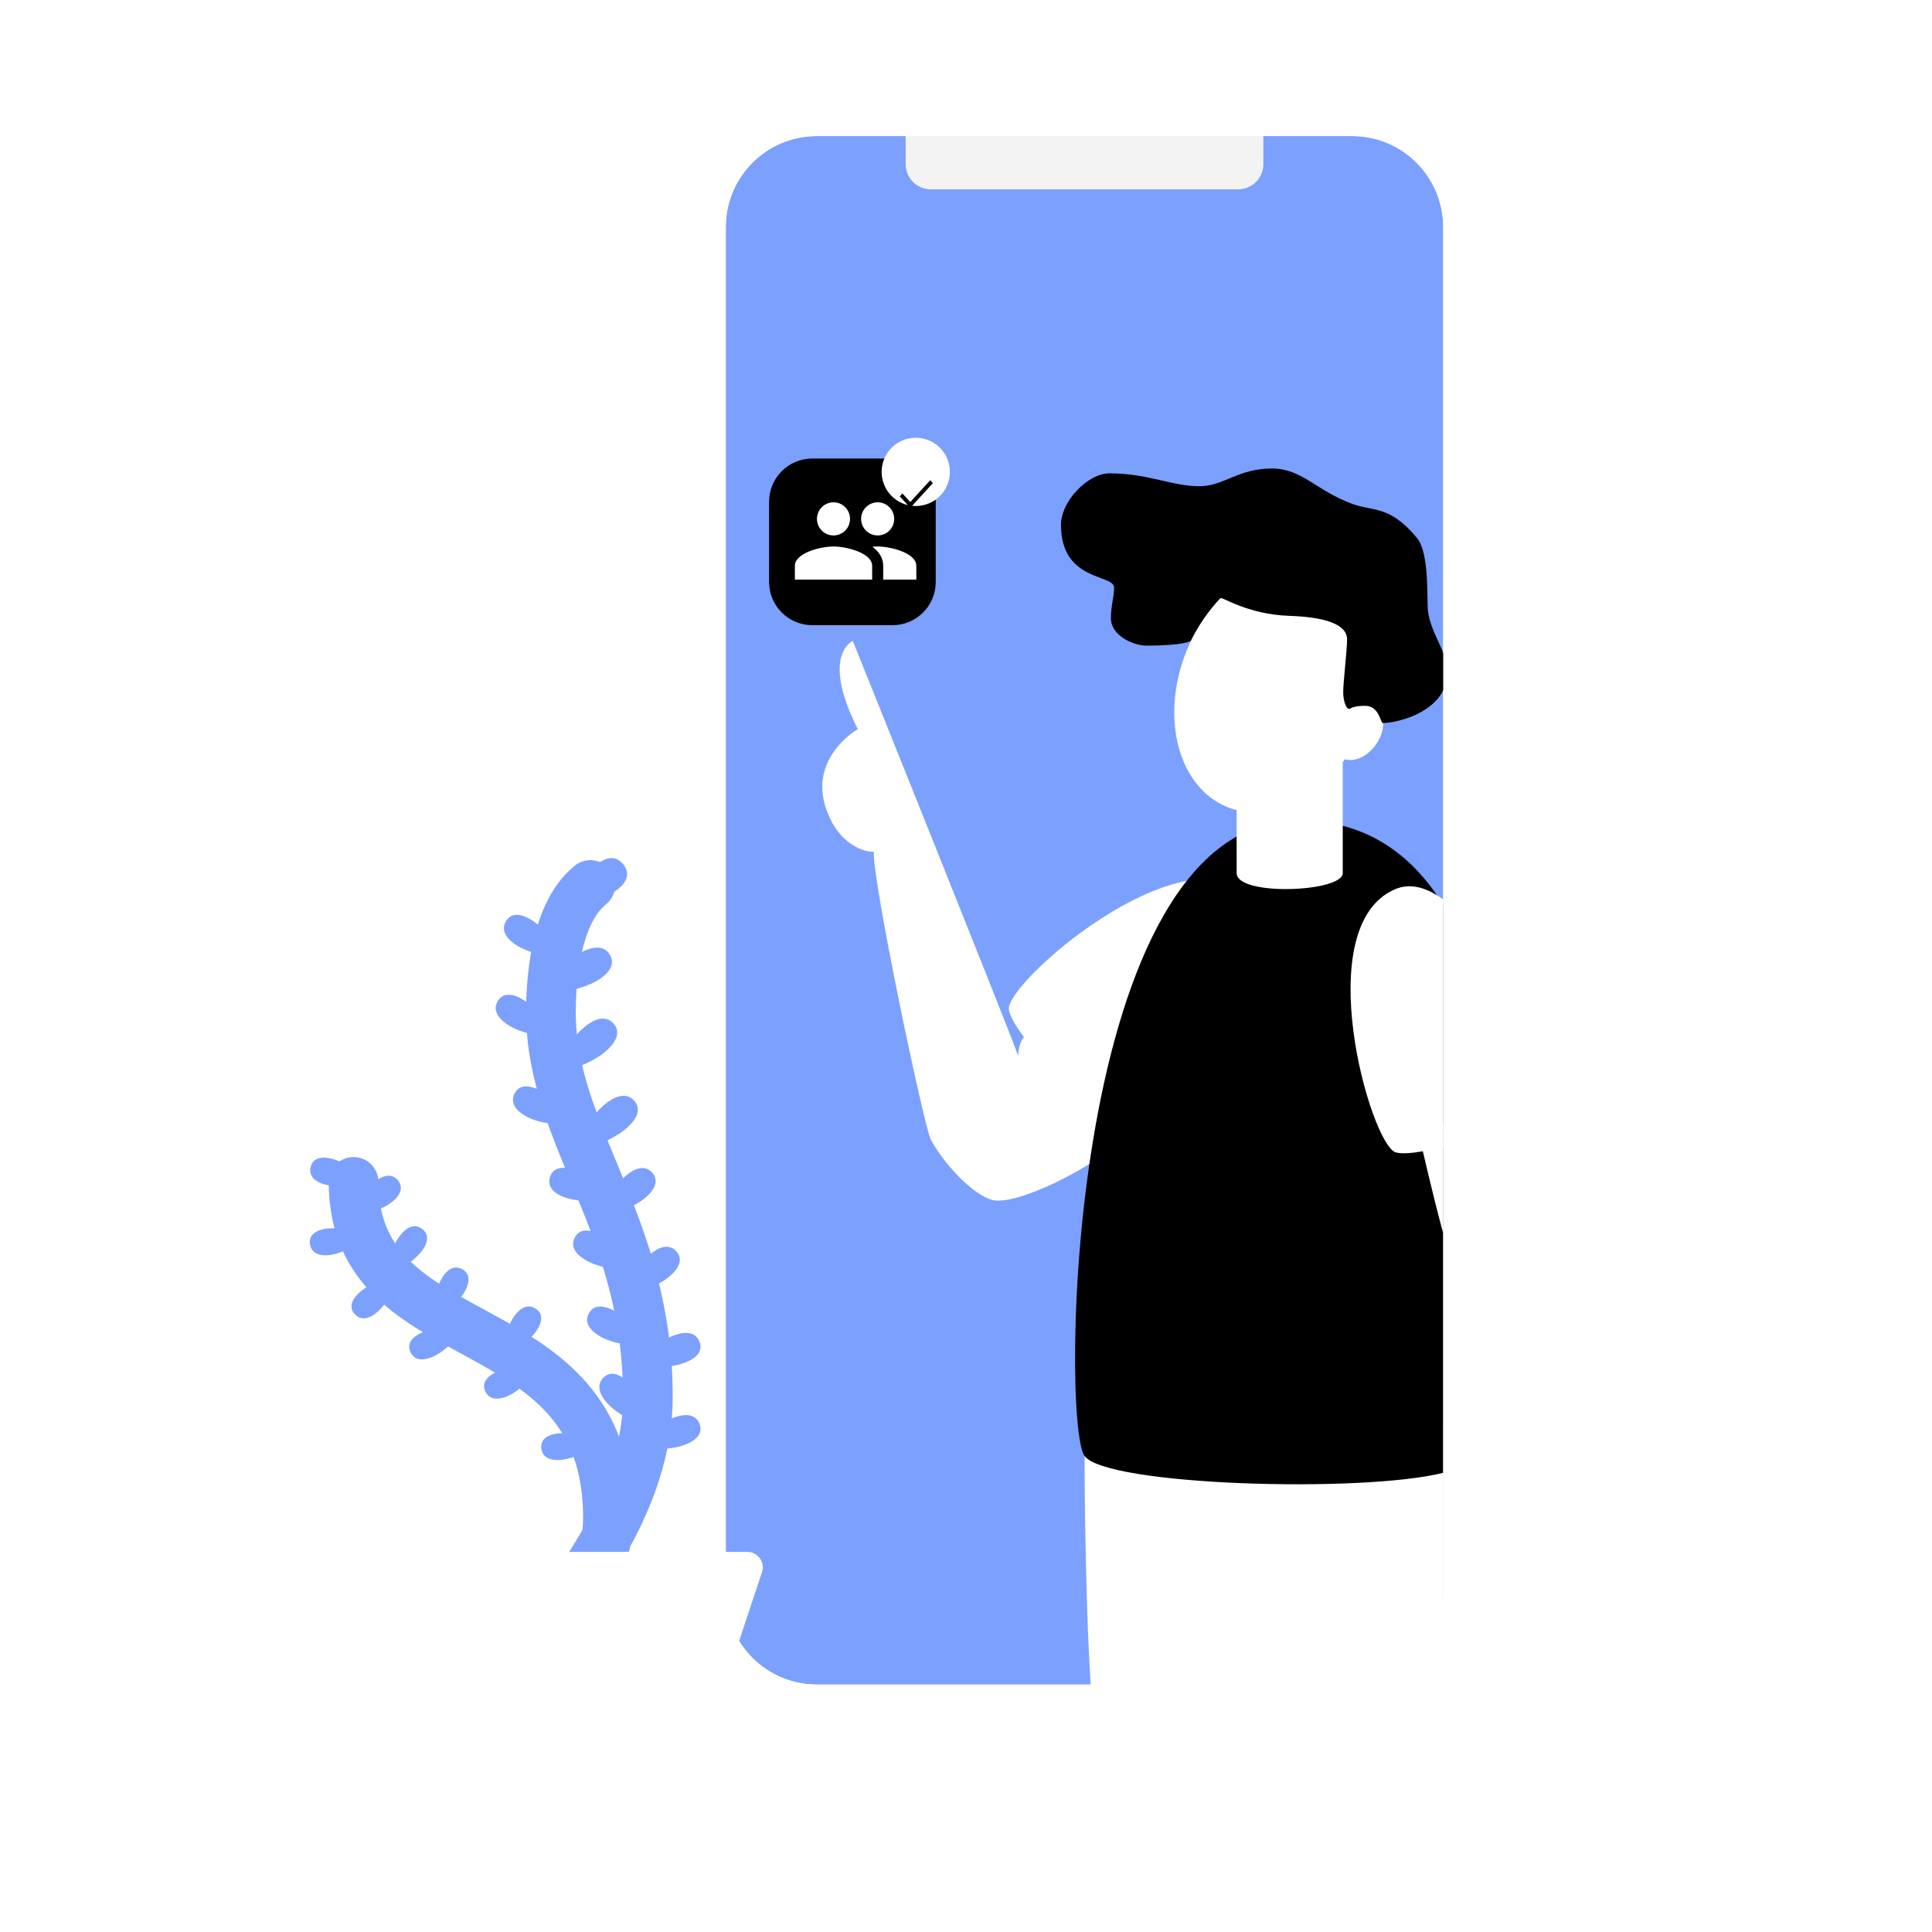<svg width="350" height="350" viewBox="0 0 350 350" fill="none" xmlns="http://www.w3.org/2000/svg">
<path d="M261.45 163.917V288.663C261.45 297.792 254.071 305.171 244.942 305.171H147.992C138.863 305.171 131.483 297.792 131.483 288.663V41.154C131.483 32.025 138.863 24.646 147.992 24.646H244.942C254.071 24.646 261.45 32.025 261.45 41.154V163.917Z" fill="#7CA0FE"/>
<path d="M237.592 310.392L216.154 280.7C216.154 280.7 204.079 264.017 196.496 263.725C196.438 268.1 196.729 299.483 198.071 310.363H237.592V310.392Z" fill="white"/>
<path d="M168.642 18.113H224.292C226.829 18.113 228.871 20.154 228.871 22.692V29.721C228.871 32.258 226.829 34.3 224.292 34.3H168.642C166.104 34.3 164.062 32.258 164.062 29.721V22.692C164.062 20.183 166.104 18.113 168.642 18.113Z" fill="#F3F3F3"/>
<path d="M257.483 305.638H261.45V257.338L228.025 251.796L196.467 263.754C197.954 267.138 205.8 289.596 222.629 309.254H257.454V305.638H257.483Z" fill="white"/>
<path d="M187.163 187.162C184.45 187.104 184.45 191.275 184.45 191.275C183.138 187.367 154.496 116.113 154.496 116.113C154.496 116.113 148.575 118.621 155.4 132.096C153.183 133.408 147.029 138.337 149.567 146.271C151.492 152.221 155.692 154.321 158.317 154.321C157.879 158.783 167.417 204.371 168.671 206.558C171.588 211.721 177.217 217.35 180.542 217.496C185.85 217.758 198.917 210.787 202.154 207.142C205.392 203.496 192.267 187.25 187.163 187.162Z" fill="white"/>
<path d="M226.596 162.021C213.675 150.5 182.146 178.092 182.758 182.875C183.371 187.658 200.346 204.954 205.333 203.496C210.321 202.037 236.775 171.062 226.596 162.021Z" fill="white"/>
<path d="M261.45 163.917C255.704 154.613 247.275 148.604 235.2 148.604C193.288 148.604 192.092 257.687 196.467 263.754C200.346 269.121 246.575 270.521 261.45 266.817" fill="black"/>
<path d="M261.45 203.729L257.046 205.538C257.425 206.938 259.117 214.783 261.45 223.446" fill="white"/>
<path d="M261.45 162.954C258.533 160.796 255.558 159.921 252.817 161.058C237.008 167.65 248.267 207.288 252.817 208.746C254.275 209.213 257.6 208.746 261.45 207.725" fill="white"/>
<path d="M243.25 158.171C243.25 161.642 224.029 162.4 224.029 158.171V134.546H243.25V158.171Z" fill="white"/>
<path d="M247.261 130.915C252.043 118.896 248.676 106.27 239.74 102.715C230.804 99.16 219.684 106.021 214.902 118.04C210.12 130.059 213.487 142.685 222.423 146.24C231.358 149.795 242.479 142.934 247.261 130.915Z" fill="white"/>
<path d="M249.234 134.927C251.006 132.452 251.042 129.441 249.314 128.203C247.585 126.965 244.746 127.968 242.974 130.443C241.201 132.918 241.165 135.928 242.894 137.167C244.622 138.405 247.461 137.402 249.234 134.927Z" fill="white"/>
<path d="M262.267 121.596C262.267 118.388 259.262 114.858 258.708 110.833C258.417 108.792 259.058 100.304 256.667 97.417C251.708 91.467 248.792 92.692 245 91.292C238.408 88.871 235.871 84.875 230.417 84.875C224.233 84.875 221.725 88.083 217.292 88.083C212.217 88.083 208.075 85.75 200.958 85.75C197.167 85.75 192.208 90.708 192.208 95.083C192.208 105.438 201.833 103.95 201.833 106.458C201.833 108.208 201.25 109.608 201.25 112C201.25 115.15 205.333 116.958 207.667 116.958C214.783 116.958 215.717 116.083 215.717 116.083C217.117 113.254 218.925 110.658 221.083 108.354C221.375 108.063 225.983 111.3 233.508 111.563C239.692 111.767 244.037 112.963 244.037 115.85C244.037 117.892 243.279 123.929 243.337 125.621C243.396 127.313 243.979 128.421 244.358 128.421C244.737 128.421 244.942 127.867 247.333 127.867C249.871 127.867 250.075 130.988 250.512 130.988C253.079 130.988 262.267 128.917 262.267 121.596Z" fill="black"/>
<path d="M147.146 83.067H161.7C166.017 83.067 169.517 86.567 169.517 90.883V105.438C169.517 109.754 166.017 113.254 161.7 113.254H147.146C142.829 113.254 139.329 109.754 139.329 105.438V90.883C139.329 86.567 142.829 83.067 147.146 83.067Z" fill="black"/>
<path d="M165.9 91.671C169.315 91.671 172.083 88.903 172.083 85.487C172.083 82.073 169.315 79.304 165.9 79.304C162.485 79.304 159.717 82.073 159.717 85.487C159.717 88.903 162.485 91.671 165.9 91.671Z" fill="white"/>
<path d="M245.467 15.75H147.496C134.313 15.75 123.608 26.454 123.608 39.638V290.121C123.608 303.304 134.313 314.008 147.496 314.008H245.467C258.65 314.008 269.354 303.304 269.354 290.121V39.638C269.354 26.454 258.65 15.75 245.467 15.75ZM261.45 163.917V288.662C261.45 297.792 254.071 305.171 244.942 305.171H147.992C138.863 305.171 131.483 297.792 131.483 288.662V41.154C131.483 32.025 138.863 24.646 147.992 24.646H244.942C254.071 24.646 261.45 32.025 261.45 41.154V163.917Z" fill="white"/>
<path d="M102.404 287.963C106.75 286.096 110.133 283.208 110.133 274.896C110.133 235.958 64.05 246.458 64.05 214.112" stroke="#7CA0FE" stroke-width="9" stroke-miterlimit="10" stroke-linecap="round"/>
<path d="M72.158 213.908C74.667 217.175 66.296 220.879 65.1 219.333C63.904 217.788 69.504 210.438 72.158 213.908Z" fill="#7CA0FE"/>
<path d="M112.992 156.683C116.025 160.65 107.042 164.267 105.583 162.371C104.125 160.475 109.725 152.425 112.992 156.683Z" fill="#7CA0FE"/>
<path d="M110.542 173.075C112.963 177.45 101.208 180.979 100.042 178.879C98.875 176.779 107.975 168.379 110.542 173.075Z" fill="#7CA0FE"/>
<path d="M111.242 185.529C114.421 189.379 103.483 194.979 101.967 193.142C100.45 191.304 107.858 181.388 111.242 185.529Z" fill="#7CA0FE"/>
<path d="M114.975 199.5C118.154 203.35 107.217 208.95 105.7 207.112C104.183 205.275 111.592 195.387 114.975 199.5Z" fill="#7CA0FE"/>
<path d="M118.242 212.537C121.129 216.038 111.562 220.821 110.192 219.129C108.821 217.438 115.15 208.775 118.242 212.537Z" fill="#7CA0FE"/>
<path d="M122.617 226.8C125.504 230.3 115.937 235.083 114.567 233.392C113.196 231.7 119.525 223.037 122.617 226.8Z" fill="#7CA0FE"/>
<path d="M56.292 211.342C57.342 207.375 65.421 211.692 64.925 213.617C64.429 215.542 55.183 215.6 56.292 211.342Z" fill="#7CA0FE"/>
<path d="M56.146 225.312C55.621 221.258 64.75 222.25 64.983 224.204C65.217 226.158 56.7 229.687 56.146 225.312Z" fill="#7CA0FE"/>
<path d="M64.196 238C61.542 234.879 69.708 230.708 70.992 232.196C72.275 233.683 67.054 241.325 64.196 238Z" fill="#7CA0FE"/>
<path d="M74.317 244.854C72.713 241.092 81.754 239.575 82.513 241.383C83.271 243.192 76.008 248.879 74.317 244.854Z" fill="#7CA0FE"/>
<path d="M87.879 251.971C86.275 248.208 95.317 246.692 96.075 248.5C96.833 250.308 89.6 255.996 87.879 251.971Z" fill="#7CA0FE"/>
<path d="M98.058 262.296C97.708 258.212 106.779 259.583 106.954 261.537C107.129 263.492 98.437 266.671 98.058 262.296Z" fill="#7CA0FE"/>
<path d="M76.562 222.688C79.771 225.254 72.537 230.883 70.992 229.658C69.446 228.433 73.121 219.917 76.562 222.688Z" fill="#7CA0FE"/>
<path d="M83.825 229.979C87.354 232.079 80.996 238.642 79.304 237.65C77.612 236.658 80.062 227.763 83.825 229.979Z" fill="#7CA0FE"/>
<path d="M97.154 237.154C100.479 239.546 93.508 245.525 91.904 244.358C90.3 243.192 93.596 234.587 97.154 237.154Z" fill="#7CA0FE"/>
<path d="M103.221 289.479C103.221 287.817 117.367 272.3 117.367 253.021C117.367 221.579 99.808 205.829 99.808 183.371C99.808 179.112 100.188 165.754 106.954 160.329" stroke="#7CA0FE" stroke-width="9" stroke-miterlimit="10" stroke-linecap="round"/>
<path d="M122.442 325.617H96.658C95.463 325.617 94.383 324.858 94.004 323.692L81.171 284.813C80.704 283.354 81.492 281.779 82.95 281.283C83.242 281.196 83.533 281.138 83.825 281.138H135.392C136.938 281.138 138.192 282.392 138.192 283.938C138.192 284.229 138.133 284.521 138.046 284.813L125.096 323.692C124.688 324.858 123.638 325.617 122.442 325.617Z" fill="white"/>
<path d="M126.758 243.163C128.275 247.45 117.658 248.675 116.958 246.633C116.258 244.592 125.154 238.554 126.758 243.163Z" fill="#7CA0FE"/>
<path d="M109.433 249.463C112.788 246.429 118.038 255.733 116.404 257.192C114.771 258.65 105.817 252.729 109.433 249.463Z" fill="#7CA0FE"/>
<path d="M106.721 237.854C108.937 233.917 116.842 241.092 115.792 242.958C114.742 244.825 104.329 242.083 106.721 237.854Z" fill="#7CA0FE"/>
<path d="M104.183 224.087C106.4 220.15 114.304 227.325 113.254 229.192C112.204 231.058 101.792 228.317 104.183 224.087Z" fill="#7CA0FE"/>
<path d="M99.662 213.15C101.121 208.833 110.221 214.404 109.521 216.475C108.821 218.546 98.088 217.729 99.662 213.15Z" fill="#7CA0FE"/>
<path d="M93.246 198.042C95.375 194.017 103.454 200.987 102.433 202.912C101.412 204.837 91 202.358 93.246 198.042Z" fill="#7CA0FE"/>
<path d="M90.242 181.242C92.721 177.45 100.158 185.121 98.963 186.929C97.767 188.738 87.588 185.325 90.242 181.242Z" fill="#7CA0FE"/>
<path d="M91.729 166.775C94.208 162.983 101.646 170.654 100.45 172.462C99.254 174.271 89.075 170.858 91.729 166.775Z" fill="#7CA0FE"/>
<path d="M126.758 258.037C128.275 262.325 117.658 263.55 116.958 261.508C116.258 259.467 125.154 253.458 126.758 258.037Z" fill="#7CA0FE"/>
<path d="M159 97C160.66 97 161.99 95.66 161.99 94C161.99 92.34 160.66 91 159 91C157.34 91 156 92.34 156 94C156 95.66 157.34 97 159 97ZM151 97C152.66 97 153.99 95.66 153.99 94C153.99 92.34 152.66 91 151 91C149.34 91 148 92.34 148 94C148 95.66 149.34 97 151 97ZM151 99C148.67 99 144 100.17 144 102.5V105H158V102.5C158 100.17 153.33 99 151 99ZM159 99C158.71 99 158.38 99.02 158.03 99.05C159.19 99.89 160 101.02 160 102.5V105H166V102.5C166 100.17 161.33 99 159 99Z" fill="white"/>
<g filter="url(#filter0_d_16_514)">
<path d="M164.907 86.945L163.484 85.39L163 85.916L164.907 88L169 83.526L168.519 83L164.907 86.945Z" fill="black"/>
</g>
<defs>
<filter id="filter0_d_16_514" x="159" y="83" width="14" height="13" filterUnits="userSpaceOnUse" color-interpolation-filters="sRGB">
<feFlood flood-opacity="0" result="BackgroundImageFix"/>
<feColorMatrix in="SourceAlpha" type="matrix" values="0 0 0 0 0 0 0 0 0 0 0 0 0 0 0 0 0 0 127 0" result="hardAlpha"/>
<feOffset dy="4"/>
<feGaussianBlur stdDeviation="2"/>
<feComposite in2="hardAlpha" operator="out"/>
<feColorMatrix type="matrix" values="0 0 0 0 0 0 0 0 0 0 0 0 0 0 0 0 0 0 0.25 0"/>
<feBlend mode="normal" in2="BackgroundImageFix" result="effect1_dropShadow_16_514"/>
<feBlend mode="normal" in="SourceGraphic" in2="effect1_dropShadow_16_514" result="shape"/>
</filter>
</defs>
</svg>

